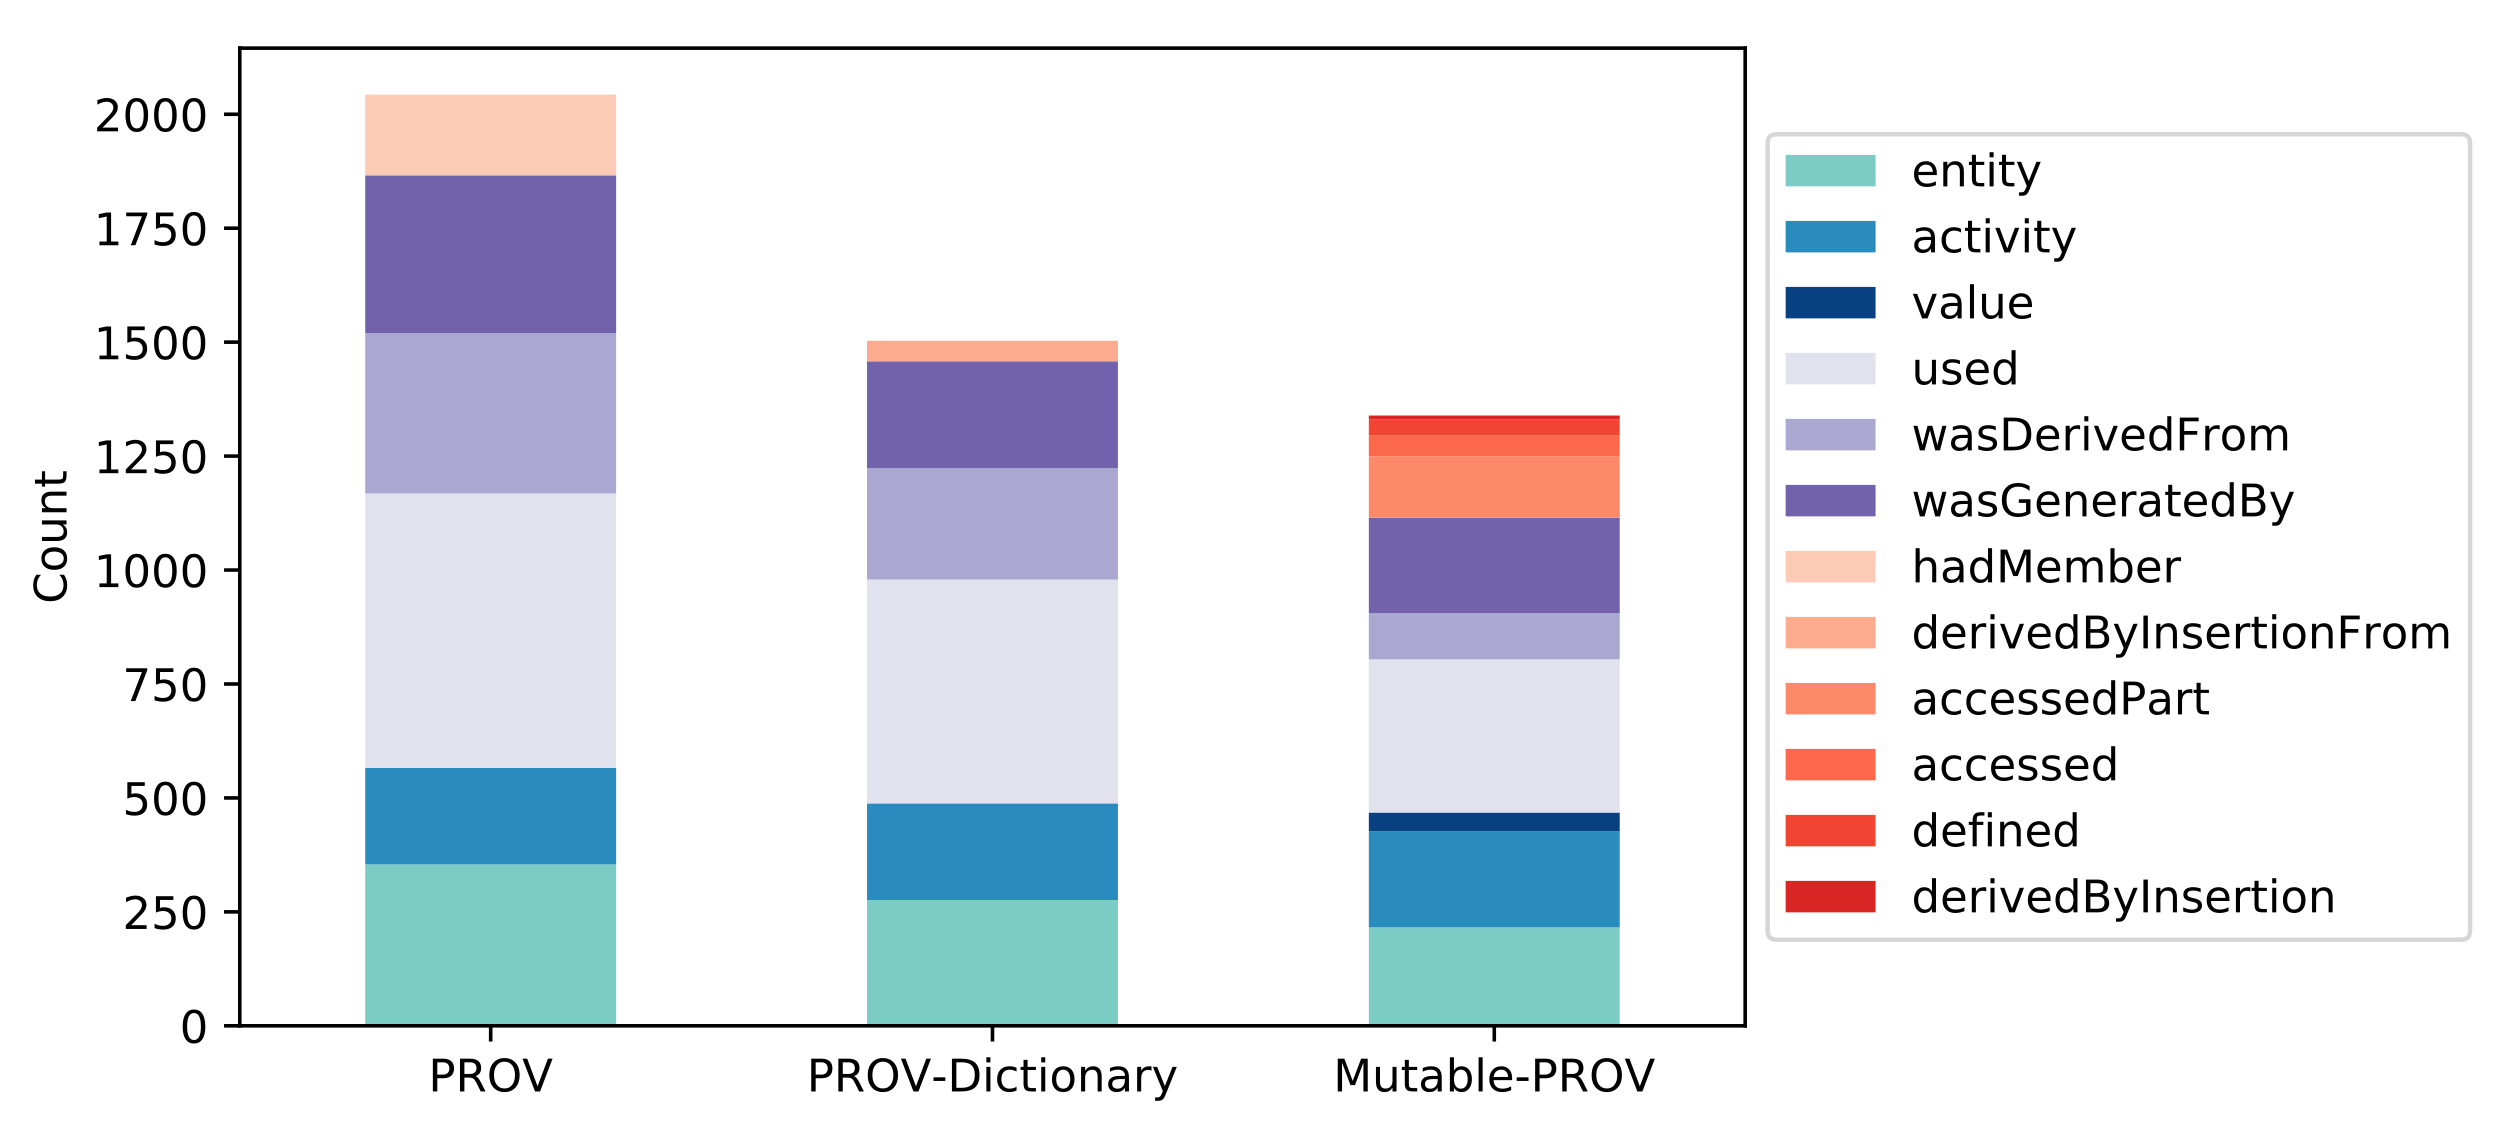 <?xml version="1.0" encoding="utf-8" standalone="no"?>
<!DOCTYPE svg PUBLIC "-//W3C//DTD SVG 1.1//EN"
  "http://www.w3.org/Graphics/SVG/1.1/DTD/svg11.dtd">
<!-- Created with matplotlib (http://matplotlib.org/) -->
<svg height="252pt" version="1.1" viewBox="0 0 556 252" width="556pt" xmlns="http://www.w3.org/2000/svg" xmlns:xlink="http://www.w3.org/1999/xlink">
 <defs>
  <style type="text/css">
*{stroke-linecap:butt;stroke-linejoin:round;}
  </style>
 </defs>
 <g id="figure_1">
  <g id="patch_1">
   <path d="M 0 252.018 
L 556.542 252.018 
L 556.542 0 
L 0 0 
z
" style="fill:#ffffff;"/>
  </g>
  <g id="axes_1">
   <g id="patch_2">
    <path d="M 53.328 228.14 
L 388.128 228.14 
L 388.128 10.7 
L 53.328 10.7 
z
" style="fill:#ffffff;"/>
   </g>
   <g id="patch_3">
    <path clip-path="url(#pa5018e671e)" d="M 81.228 228.14 
L 137.028 228.14 
L 137.028 192.257 
L 81.228 192.257 
z
" style="fill:#7accc4;"/>
   </g>
   <g id="patch_4">
    <path clip-path="url(#pa5018e671e)" d="M 192.828 228.14 
L 248.628 228.14 
L 248.628 200.164 
L 192.828 200.164 
z
" style="fill:#7accc4;"/>
   </g>
   <g id="patch_5">
    <path clip-path="url(#pa5018e671e)" d="M 304.428 228.14 
L 360.228 228.14 
L 360.228 206.245 
L 304.428 206.245 
z
" style="fill:#7accc4;"/>
   </g>
   <g id="patch_6">
    <path clip-path="url(#pa5018e671e)" d="M 81.228 192.257 
L 137.028 192.257 
L 137.028 170.768 
L 81.228 170.768 
z
" style="fill:#2a8bbe;"/>
   </g>
   <g id="patch_7">
    <path clip-path="url(#pa5018e671e)" d="M 192.828 200.164 
L 248.628 200.164 
L 248.628 178.675 
L 192.828 178.675 
z
" style="fill:#2a8bbe;"/>
   </g>
   <g id="patch_8">
    <path clip-path="url(#pa5018e671e)" d="M 304.428 206.245 
L 360.228 206.245 
L 360.228 184.858 
L 304.428 184.858 
z
" style="fill:#2a8bbe;"/>
   </g>
   <g id="patch_9">
    <path clip-path="url(#pa5018e671e)" d="M 81.228 228.14 
L 137.028 228.14 
L 137.028 228.14 
L 81.228 228.14 
z
" style="fill:#084081;"/>
   </g>
   <g id="patch_10">
    <path clip-path="url(#pa5018e671e)" d="M 192.828 228.14 
L 248.628 228.14 
L 248.628 228.14 
L 192.828 228.14 
z
" style="fill:#084081;"/>
   </g>
   <g id="patch_11">
    <path clip-path="url(#pa5018e671e)" d="M 304.428 184.858 
L 360.228 184.858 
L 360.228 180.702 
L 304.428 180.702 
z
" style="fill:#084081;"/>
   </g>
   <g id="patch_12">
    <path clip-path="url(#pa5018e671e)" d="M 81.228 170.768 
L 137.028 170.768 
L 137.028 109.747 
L 81.228 109.747 
z
" style="fill:#e2e2ef;"/>
   </g>
   <g id="patch_13">
    <path clip-path="url(#pa5018e671e)" d="M 192.828 178.675 
L 248.628 178.675 
L 248.628 128.905 
L 192.828 128.905 
z
" style="fill:#e2e2ef;"/>
   </g>
   <g id="patch_14">
    <path clip-path="url(#pa5018e671e)" d="M 304.428 180.702 
L 360.228 180.702 
L 360.228 146.644 
L 304.428 146.644 
z
" style="fill:#e2e2ef;"/>
   </g>
   <g id="patch_15">
    <path clip-path="url(#pa5018e671e)" d="M 81.228 109.747 
L 137.028 109.747 
L 137.028 74.067 
L 81.228 74.067 
z
" style="fill:#aaa8d0;"/>
   </g>
   <g id="patch_16">
    <path clip-path="url(#pa5018e671e)" d="M 192.828 128.905 
L 248.628 128.905 
L 248.628 104.172 
L 192.828 104.172 
z
" style="fill:#aaa8d0;"/>
   </g>
   <g id="patch_17">
    <path clip-path="url(#pa5018e671e)" d="M 304.428 146.644 
L 360.228 146.644 
L 360.228 136.406 
L 304.428 136.406 
z
" style="fill:#aaa8d0;"/>
   </g>
   <g id="patch_18">
    <path clip-path="url(#pa5018e671e)" d="M 81.228 74.067 
L 137.028 74.067 
L 137.028 38.996 
L 81.228 38.996 
z
" style="fill:#7262ac;"/>
   </g>
   <g id="patch_19">
    <path clip-path="url(#pa5018e671e)" d="M 192.828 104.172 
L 248.628 104.172 
L 248.628 80.352 
L 192.828 80.352 
z
" style="fill:#7262ac;"/>
   </g>
   <g id="patch_20">
    <path clip-path="url(#pa5018e671e)" d="M 304.428 136.406 
L 360.228 136.406 
L 360.228 115.12 
L 304.428 115.12 
z
" style="fill:#7262ac;"/>
   </g>
   <g id="patch_21">
    <path clip-path="url(#pa5018e671e)" d="M 81.228 38.996 
L 137.028 38.996 
L 137.028 21.054 
L 81.228 21.054 
z
" style="fill:#fdcab5;"/>
   </g>
   <g id="patch_22">
    <path clip-path="url(#pa5018e671e)" d="M 192.828 228.14 
L 248.628 228.14 
L 248.628 228.14 
L 192.828 228.14 
z
" style="fill:#fdcab5;"/>
   </g>
   <g id="patch_23">
    <path clip-path="url(#pa5018e671e)" d="M 304.428 228.14 
L 360.228 228.14 
L 360.228 228.14 
L 304.428 228.14 
z
" style="fill:#fdcab5;"/>
   </g>
   <g id="patch_24">
    <path clip-path="url(#pa5018e671e)" d="M 81.228 228.14 
L 137.028 228.14 
L 137.028 228.14 
L 81.228 228.14 
z
" style="fill:#fcab8f;"/>
   </g>
   <g id="patch_25">
    <path clip-path="url(#pa5018e671e)" d="M 192.828 80.352 
L 248.628 80.352 
L 248.628 75.791 
L 192.828 75.791 
z
" style="fill:#fcab8f;"/>
   </g>
   <g id="patch_26">
    <path clip-path="url(#pa5018e671e)" d="M 304.428 228.14 
L 360.228 228.14 
L 360.228 228.14 
L 304.428 228.14 
z
" style="fill:#fcab8f;"/>
   </g>
   <g id="patch_27">
    <path clip-path="url(#pa5018e671e)" d="M 81.228 228.14 
L 137.028 228.14 
L 137.028 228.14 
L 81.228 228.14 
z
" style="fill:#fc8a6a;"/>
   </g>
   <g id="patch_28">
    <path clip-path="url(#pa5018e671e)" d="M 192.828 228.14 
L 248.628 228.14 
L 248.628 228.14 
L 192.828 228.14 
z
" style="fill:#fc8a6a;"/>
   </g>
   <g id="patch_29">
    <path clip-path="url(#pa5018e671e)" d="M 304.428 115.12 
L 360.228 115.12 
L 360.228 101.537 
L 304.428 101.537 
z
" style="fill:#fc8a6a;"/>
   </g>
   <g id="patch_30">
    <path clip-path="url(#pa5018e671e)" d="M 81.228 228.14 
L 137.028 228.14 
L 137.028 228.14 
L 81.228 228.14 
z
" style="fill:#fb694a;"/>
   </g>
   <g id="patch_31">
    <path clip-path="url(#pa5018e671e)" d="M 192.828 228.14 
L 248.628 228.14 
L 248.628 228.14 
L 192.828 228.14 
z
" style="fill:#fb694a;"/>
   </g>
   <g id="patch_32">
    <path clip-path="url(#pa5018e671e)" d="M 304.428 101.537 
L 360.228 101.537 
L 360.228 96.773 
L 304.428 96.773 
z
" style="fill:#fb694a;"/>
   </g>
   <g id="patch_33">
    <path clip-path="url(#pa5018e671e)" d="M 81.228 228.14 
L 137.028 228.14 
L 137.028 228.14 
L 81.228 228.14 
z
" style="fill:#f14432;"/>
   </g>
   <g id="patch_34">
    <path clip-path="url(#pa5018e671e)" d="M 192.828 228.14 
L 248.628 228.14 
L 248.628 228.14 
L 192.828 228.14 
z
" style="fill:#f14432;"/>
   </g>
   <g id="patch_35">
    <path clip-path="url(#pa5018e671e)" d="M 304.428 96.773 
L 360.228 96.773 
L 360.228 93.225 
L 304.428 93.225 
z
" style="fill:#f14432;"/>
   </g>
   <g id="patch_36">
    <path clip-path="url(#pa5018e671e)" d="M 81.228 228.14 
L 137.028 228.14 
L 137.028 228.14 
L 81.228 228.14 
z
" style="fill:#d92523;"/>
   </g>
   <g id="patch_37">
    <path clip-path="url(#pa5018e671e)" d="M 192.828 228.14 
L 248.628 228.14 
L 248.628 228.14 
L 192.828 228.14 
z
" style="fill:#d92523;"/>
   </g>
   <g id="patch_38">
    <path clip-path="url(#pa5018e671e)" d="M 304.428 93.225 
L 360.228 93.225 
L 360.228 92.414 
L 304.428 92.414 
z
" style="fill:#d92523;"/>
   </g>
   <g id="matplotlib.axis_1">
    <g id="xtick_1">
     <g id="line2d_1">
      <defs>
       <path d="M 0 0 
L 0 3.5 
" id="m8478f35ab3" style="stroke:#000000;stroke-width:0.8;"/>
      </defs>
      <g>
       <use style="stroke:#000000;stroke-width:0.8;" x="109.128" xlink:href="#m8478f35ab3" y="228.14"/>
      </g>
     </g>
     <g id="text_1">
      <!-- PROV -->
      <defs>
       <path d="M 19.672 64.797 
L 19.672 37.406 
L 32.078 37.406 
Q 38.969 37.406 42.719 40.969 
Q 46.484 44.531 46.484 51.125 
Q 46.484 57.672 42.719 61.234 
Q 38.969 64.797 32.078 64.797 
z
M 9.812 72.906 
L 32.078 72.906 
Q 44.344 72.906 50.609 67.359 
Q 56.891 61.812 56.891 51.125 
Q 56.891 40.328 50.609 34.812 
Q 44.344 29.297 32.078 29.297 
L 19.672 29.297 
L 19.672 0 
L 9.812 0 
z
" id="DejaVuSans-50"/>
       <path d="M 44.391 34.188 
Q 47.562 33.109 50.562 29.594 
Q 53.562 26.078 56.594 19.922 
L 66.609 0 
L 56 0 
L 46.688 18.703 
Q 43.062 26.031 39.672 28.422 
Q 36.281 30.812 30.422 30.812 
L 19.672 30.812 
L 19.672 0 
L 9.812 0 
L 9.812 72.906 
L 32.078 72.906 
Q 44.578 72.906 50.734 67.672 
Q 56.891 62.453 56.891 51.906 
Q 56.891 45.016 53.688 40.469 
Q 50.484 35.938 44.391 34.188 
M 19.672 64.797 
L 19.672 38.922 
L 32.078 38.922 
Q 39.203 38.922 42.844 42.219 
Q 46.484 45.516 46.484 51.906 
Q 46.484 58.297 42.844 61.547 
Q 39.203 64.797 32.078 64.797 
z
" id="DejaVuSans-52"/>
       <path d="M 39.406 66.219 
Q 28.656 66.219 22.328 58.203 
Q 16.016 50.203 16.016 36.375 
Q 16.016 22.609 22.328 14.594 
Q 28.656 6.594 39.406 6.594 
Q 50.141 6.594 56.422 14.594 
Q 62.703 22.609 62.703 36.375 
Q 62.703 50.203 56.422 58.203 
Q 50.141 66.219 39.406 66.219 
M 39.406 74.219 
Q 54.734 74.219 63.906 63.938 
Q 73.094 53.656 73.094 36.375 
Q 73.094 19.141 63.906 8.859 
Q 54.734 -1.422 39.406 -1.422 
Q 24.031 -1.422 14.812 8.828 
Q 5.609 19.094 5.609 36.375 
Q 5.609 53.656 14.812 63.938 
Q 24.031 74.219 39.406 74.219 
" id="DejaVuSans-4f"/>
       <path d="M 28.609 0 
L 0.781 72.906 
L 11.078 72.906 
L 34.188 11.531 
L 57.328 72.906 
L 67.578 72.906 
L 39.797 0 
z
" id="DejaVuSans-56"/>
      </defs>
      <g transform="translate(95.284 242.738)scale(0.1 -0.1)">
       <use xlink:href="#DejaVuSans-50"/>
       <use x="60.303" xlink:href="#DejaVuSans-52"/>
       <use x="129.785" xlink:href="#DejaVuSans-4f"/>
       <use x="208.48" xlink:href="#DejaVuSans-56"/>
      </g>
     </g>
    </g>
    <g id="xtick_2">
     <g id="line2d_2">
      <g>
       <use style="stroke:#000000;stroke-width:0.8;" x="220.728" xlink:href="#m8478f35ab3" y="228.14"/>
      </g>
     </g>
     <g id="text_2">
      <!-- PROV-Dictionary -->
      <defs>
       <path d="M 4.891 31.391 
L 31.203 31.391 
L 31.203 23.391 
L 4.891 23.391 
z
" id="DejaVuSans-2d"/>
       <path d="M 19.672 64.797 
L 19.672 8.109 
L 31.594 8.109 
Q 46.688 8.109 53.688 14.938 
Q 60.688 21.781 60.688 36.531 
Q 60.688 51.172 53.688 57.984 
Q 46.688 64.797 31.594 64.797 
z
M 9.812 72.906 
L 30.078 72.906 
Q 51.266 72.906 61.172 64.094 
Q 71.094 55.281 71.094 36.531 
Q 71.094 17.672 61.125 8.828 
Q 51.172 0 30.078 0 
L 9.812 0 
z
" id="DejaVuSans-44"/>
       <path d="M 9.422 54.688 
L 18.406 54.688 
L 18.406 0 
L 9.422 0 
z
M 9.422 75.984 
L 18.406 75.984 
L 18.406 64.594 
L 9.422 64.594 
z
" id="DejaVuSans-69"/>
       <path d="M 48.781 52.594 
L 48.781 44.188 
Q 44.969 46.297 41.141 47.344 
Q 37.312 48.391 33.406 48.391 
Q 24.656 48.391 19.812 42.844 
Q 14.984 37.312 14.984 27.297 
Q 14.984 17.281 19.812 11.734 
Q 24.656 6.203 33.406 6.203 
Q 37.312 6.203 41.141 7.25 
Q 44.969 8.297 48.781 10.406 
L 48.781 2.094 
Q 45.016 0.344 40.984 -0.531 
Q 36.969 -1.422 32.422 -1.422 
Q 20.062 -1.422 12.781 6.344 
Q 5.516 14.109 5.516 27.297 
Q 5.516 40.672 12.859 48.328 
Q 20.219 56 33.016 56 
Q 37.156 56 41.109 55.141 
Q 45.062 54.297 48.781 52.594 
" id="DejaVuSans-63"/>
       <path d="M 18.312 70.219 
L 18.312 54.688 
L 36.812 54.688 
L 36.812 47.703 
L 18.312 47.703 
L 18.312 18.016 
Q 18.312 11.328 20.141 9.422 
Q 21.969 7.516 27.594 7.516 
L 36.812 7.516 
L 36.812 0 
L 27.594 0 
Q 17.188 0 13.234 3.875 
Q 9.281 7.766 9.281 18.016 
L 9.281 47.703 
L 2.688 47.703 
L 2.688 54.688 
L 9.281 54.688 
L 9.281 70.219 
z
" id="DejaVuSans-74"/>
       <path d="M 30.609 48.391 
Q 23.391 48.391 19.188 42.75 
Q 14.984 37.109 14.984 27.297 
Q 14.984 17.484 19.156 11.844 
Q 23.344 6.203 30.609 6.203 
Q 37.797 6.203 41.984 11.859 
Q 46.188 17.531 46.188 27.297 
Q 46.188 37.016 41.984 42.703 
Q 37.797 48.391 30.609 48.391 
M 30.609 56 
Q 42.328 56 49.016 48.375 
Q 55.719 40.766 55.719 27.297 
Q 55.719 13.875 49.016 6.219 
Q 42.328 -1.422 30.609 -1.422 
Q 18.844 -1.422 12.172 6.219 
Q 5.516 13.875 5.516 27.297 
Q 5.516 40.766 12.172 48.375 
Q 18.844 56 30.609 56 
" id="DejaVuSans-6f"/>
       <path d="M 54.891 33.016 
L 54.891 0 
L 45.906 0 
L 45.906 32.719 
Q 45.906 40.484 42.875 44.328 
Q 39.844 48.188 33.797 48.188 
Q 26.516 48.188 22.312 43.547 
Q 18.109 38.922 18.109 30.906 
L 18.109 0 
L 9.078 0 
L 9.078 54.688 
L 18.109 54.688 
L 18.109 46.188 
Q 21.344 51.125 25.703 53.562 
Q 30.078 56 35.797 56 
Q 45.219 56 50.047 50.172 
Q 54.891 44.344 54.891 33.016 
" id="DejaVuSans-6e"/>
       <path d="M 34.281 27.484 
Q 23.391 27.484 19.188 25 
Q 14.984 22.516 14.984 16.5 
Q 14.984 11.719 18.141 8.906 
Q 21.297 6.109 26.703 6.109 
Q 34.188 6.109 38.703 11.406 
Q 43.219 16.703 43.219 25.484 
L 43.219 27.484 
z
M 52.203 31.203 
L 52.203 0 
L 43.219 0 
L 43.219 8.297 
Q 40.141 3.328 35.547 0.953 
Q 30.953 -1.422 24.312 -1.422 
Q 15.922 -1.422 10.953 3.297 
Q 6 8.016 6 15.922 
Q 6 25.141 12.172 29.828 
Q 18.359 34.516 30.609 34.516 
L 43.219 34.516 
L 43.219 35.406 
Q 43.219 41.609 39.141 45 
Q 35.062 48.391 27.688 48.391 
Q 23 48.391 18.547 47.266 
Q 14.109 46.141 10.016 43.891 
L 10.016 52.203 
Q 14.938 54.109 19.578 55.047 
Q 24.219 56 28.609 56 
Q 40.484 56 46.344 49.844 
Q 52.203 43.703 52.203 31.203 
" id="DejaVuSans-61"/>
       <path d="M 41.109 46.297 
Q 39.594 47.172 37.812 47.578 
Q 36.031 48 33.891 48 
Q 26.266 48 22.188 43.047 
Q 18.109 38.094 18.109 28.812 
L 18.109 0 
L 9.078 0 
L 9.078 54.688 
L 18.109 54.688 
L 18.109 46.188 
Q 20.953 51.172 25.484 53.578 
Q 30.031 56 36.531 56 
Q 37.453 56 38.578 55.875 
Q 39.703 55.766 41.062 55.516 
z
" id="DejaVuSans-72"/>
       <path d="M 32.172 -5.078 
Q 28.375 -14.844 24.75 -17.812 
Q 21.141 -20.797 15.094 -20.797 
L 7.906 -20.797 
L 7.906 -13.281 
L 13.188 -13.281 
Q 16.891 -13.281 18.938 -11.516 
Q 21 -9.766 23.484 -3.219 
L 25.094 0.875 
L 2.984 54.688 
L 12.5 54.688 
L 29.594 11.922 
L 46.688 54.688 
L 56.203 54.688 
z
" id="DejaVuSans-79"/>
      </defs>
      <g transform="translate(179.439 242.738)scale(0.1 -0.1)">
       <use xlink:href="#DejaVuSans-50"/>
       <use x="60.303" xlink:href="#DejaVuSans-52"/>
       <use x="129.785" xlink:href="#DejaVuSans-4f"/>
       <use x="208.48" xlink:href="#DejaVuSans-56"/>
       <use x="276.811" xlink:href="#DejaVuSans-2d"/>
       <use x="312.895" xlink:href="#DejaVuSans-44"/>
       <use x="389.896" xlink:href="#DejaVuSans-69"/>
       <use x="417.68" xlink:href="#DejaVuSans-63"/>
       <use x="472.66" xlink:href="#DejaVuSans-74"/>
       <use x="511.869" xlink:href="#DejaVuSans-69"/>
       <use x="539.652" xlink:href="#DejaVuSans-6f"/>
       <use x="600.834" xlink:href="#DejaVuSans-6e"/>
       <use x="664.213" xlink:href="#DejaVuSans-61"/>
       <use x="725.492" xlink:href="#DejaVuSans-72"/>
       <use x="766.605" xlink:href="#DejaVuSans-79"/>
      </g>
     </g>
    </g>
    <g id="xtick_3">
     <g id="line2d_3">
      <g>
       <use style="stroke:#000000;stroke-width:0.8;" x="332.328" xlink:href="#m8478f35ab3" y="228.14"/>
      </g>
     </g>
     <g id="text_3">
      <!-- Mutable-PROV -->
      <defs>
       <path d="M 9.812 72.906 
L 24.516 72.906 
L 43.109 23.297 
L 61.812 72.906 
L 76.516 72.906 
L 76.516 0 
L 66.891 0 
L 66.891 64.016 
L 48.094 14.016 
L 38.188 14.016 
L 19.391 64.016 
L 19.391 0 
L 9.812 0 
z
" id="DejaVuSans-4d"/>
       <path d="M 8.5 21.578 
L 8.5 54.688 
L 17.484 54.688 
L 17.484 21.922 
Q 17.484 14.156 20.5 10.266 
Q 23.531 6.391 29.594 6.391 
Q 36.859 6.391 41.078 11.031 
Q 45.312 15.672 45.312 23.688 
L 45.312 54.688 
L 54.297 54.688 
L 54.297 0 
L 45.312 0 
L 45.312 8.406 
Q 42.047 3.422 37.719 1 
Q 33.406 -1.422 27.688 -1.422 
Q 18.266 -1.422 13.375 4.438 
Q 8.5 10.297 8.5 21.578 
M 31.109 56 
z
" id="DejaVuSans-75"/>
       <path d="M 48.688 27.297 
Q 48.688 37.203 44.609 42.844 
Q 40.531 48.484 33.406 48.484 
Q 26.266 48.484 22.188 42.844 
Q 18.109 37.203 18.109 27.297 
Q 18.109 17.391 22.188 11.75 
Q 26.266 6.109 33.406 6.109 
Q 40.531 6.109 44.609 11.75 
Q 48.688 17.391 48.688 27.297 
M 18.109 46.391 
Q 20.953 51.266 25.266 53.625 
Q 29.594 56 35.594 56 
Q 45.562 56 51.781 48.094 
Q 58.016 40.188 58.016 27.297 
Q 58.016 14.406 51.781 6.484 
Q 45.562 -1.422 35.594 -1.422 
Q 29.594 -1.422 25.266 0.953 
Q 20.953 3.328 18.109 8.203 
L 18.109 0 
L 9.078 0 
L 9.078 75.984 
L 18.109 75.984 
z
" id="DejaVuSans-62"/>
       <path d="M 9.422 75.984 
L 18.406 75.984 
L 18.406 0 
L 9.422 0 
z
" id="DejaVuSans-6c"/>
       <path d="M 56.203 29.594 
L 56.203 25.203 
L 14.891 25.203 
Q 15.484 15.922 20.484 11.062 
Q 25.484 6.203 34.422 6.203 
Q 39.594 6.203 44.453 7.469 
Q 49.312 8.734 54.109 11.281 
L 54.109 2.781 
Q 49.266 0.734 44.188 -0.344 
Q 39.109 -1.422 33.891 -1.422 
Q 20.797 -1.422 13.156 6.188 
Q 5.516 13.812 5.516 26.812 
Q 5.516 40.234 12.766 48.109 
Q 20.016 56 32.328 56 
Q 43.359 56 49.781 48.891 
Q 56.203 41.797 56.203 29.594 
M 47.219 32.234 
Q 47.125 39.594 43.094 43.984 
Q 39.062 48.391 32.422 48.391 
Q 24.906 48.391 20.391 44.141 
Q 15.875 39.891 15.188 32.172 
z
" id="DejaVuSans-65"/>
      </defs>
      <g transform="translate(296.533 242.738)scale(0.1 -0.1)">
       <use xlink:href="#DejaVuSans-4d"/>
       <use x="86.279" xlink:href="#DejaVuSans-75"/>
       <use x="149.658" xlink:href="#DejaVuSans-74"/>
       <use x="188.867" xlink:href="#DejaVuSans-61"/>
       <use x="250.146" xlink:href="#DejaVuSans-62"/>
       <use x="313.623" xlink:href="#DejaVuSans-6c"/>
       <use x="341.406" xlink:href="#DejaVuSans-65"/>
       <use x="402.93" xlink:href="#DejaVuSans-2d"/>
       <use x="439.014" xlink:href="#DejaVuSans-50"/>
       <use x="499.316" xlink:href="#DejaVuSans-52"/>
       <use x="568.799" xlink:href="#DejaVuSans-4f"/>
       <use x="647.494" xlink:href="#DejaVuSans-56"/>
      </g>
     </g>
    </g>
   </g>
   <g id="matplotlib.axis_2">
    <g id="ytick_1">
     <g id="line2d_4">
      <defs>
       <path d="M 0 0 
L -3.5 0 
" id="meb551a7f47" style="stroke:#000000;stroke-width:0.8;"/>
      </defs>
      <g>
       <use style="stroke:#000000;stroke-width:0.8;" x="53.328" xlink:href="#meb551a7f47" y="228.14"/>
      </g>
     </g>
     <g id="text_4">
      <!-- 0 -->
      <defs>
       <path d="M 31.781 66.406 
Q 24.172 66.406 20.328 58.906 
Q 16.5 51.422 16.5 36.375 
Q 16.5 21.391 20.328 13.891 
Q 24.172 6.391 31.781 6.391 
Q 39.453 6.391 43.281 13.891 
Q 47.125 21.391 47.125 36.375 
Q 47.125 51.422 43.281 58.906 
Q 39.453 66.406 31.781 66.406 
M 31.781 74.219 
Q 44.047 74.219 50.516 64.516 
Q 56.984 54.828 56.984 36.375 
Q 56.984 17.969 50.516 8.266 
Q 44.047 -1.422 31.781 -1.422 
Q 19.531 -1.422 13.062 8.266 
Q 6.594 17.969 6.594 36.375 
Q 6.594 54.828 13.062 64.516 
Q 19.531 74.219 31.781 74.219 
" id="DejaVuSans-30"/>
      </defs>
      <g transform="translate(39.966 231.939)scale(0.1 -0.1)">
       <use xlink:href="#DejaVuSans-30"/>
      </g>
     </g>
    </g>
    <g id="ytick_2">
     <g id="line2d_5">
      <g>
       <use style="stroke:#000000;stroke-width:0.8;" x="53.328" xlink:href="#meb551a7f47" y="202.799"/>
      </g>
     </g>
     <g id="text_5">
      <!-- 250 -->
      <defs>
       <path d="M 19.188 8.297 
L 53.609 8.297 
L 53.609 0 
L 7.328 0 
L 7.328 8.297 
Q 12.938 14.109 22.625 23.891 
Q 32.328 33.688 34.812 36.531 
Q 39.547 41.844 41.422 45.531 
Q 43.312 49.219 43.312 52.781 
Q 43.312 58.594 39.234 62.25 
Q 35.156 65.922 28.609 65.922 
Q 23.969 65.922 18.812 64.312 
Q 13.672 62.703 7.812 59.422 
L 7.812 69.391 
Q 13.766 71.781 18.938 73 
Q 24.125 74.219 28.422 74.219 
Q 39.75 74.219 46.484 68.547 
Q 53.219 62.891 53.219 53.422 
Q 53.219 48.922 51.531 44.891 
Q 49.859 40.875 45.406 35.406 
Q 44.188 33.984 37.641 27.219 
Q 31.109 20.453 19.188 8.297 
" id="DejaVuSans-32"/>
       <path d="M 10.797 72.906 
L 49.516 72.906 
L 49.516 64.594 
L 19.828 64.594 
L 19.828 46.734 
Q 21.969 47.469 24.109 47.828 
Q 26.266 48.188 28.422 48.188 
Q 40.625 48.188 47.75 41.5 
Q 54.891 34.812 54.891 23.391 
Q 54.891 11.625 47.562 5.094 
Q 40.234 -1.422 26.906 -1.422 
Q 22.312 -1.422 17.547 -0.641 
Q 12.797 0.141 7.719 1.703 
L 7.719 11.625 
Q 12.109 9.234 16.797 8.062 
Q 21.484 6.891 26.703 6.891 
Q 35.156 6.891 40.078 11.328 
Q 45.016 15.766 45.016 23.391 
Q 45.016 31 40.078 35.438 
Q 35.156 39.891 26.703 39.891 
Q 22.75 39.891 18.812 39.016 
Q 14.891 38.141 10.797 36.281 
z
" id="DejaVuSans-35"/>
      </defs>
      <g transform="translate(27.241 206.598)scale(0.1 -0.1)">
       <use xlink:href="#DejaVuSans-32"/>
       <use x="63.623" xlink:href="#DejaVuSans-35"/>
       <use x="127.246" xlink:href="#DejaVuSans-30"/>
      </g>
     </g>
    </g>
    <g id="ytick_3">
     <g id="line2d_6">
      <g>
       <use style="stroke:#000000;stroke-width:0.8;" x="53.328" xlink:href="#meb551a7f47" y="177.458"/>
      </g>
     </g>
     <g id="text_6">
      <!-- 500 -->
      <g transform="translate(27.241 181.257)scale(0.1 -0.1)">
       <use xlink:href="#DejaVuSans-35"/>
       <use x="63.623" xlink:href="#DejaVuSans-30"/>
       <use x="127.246" xlink:href="#DejaVuSans-30"/>
      </g>
     </g>
    </g>
    <g id="ytick_4">
     <g id="line2d_7">
      <g>
       <use style="stroke:#000000;stroke-width:0.8;" x="53.328" xlink:href="#meb551a7f47" y="152.117"/>
      </g>
     </g>
     <g id="text_7">
      <!-- 750 -->
      <defs>
       <path d="M 8.203 72.906 
L 55.078 72.906 
L 55.078 68.703 
L 28.609 0 
L 18.312 0 
L 43.219 64.594 
L 8.203 64.594 
z
" id="DejaVuSans-37"/>
      </defs>
      <g transform="translate(27.241 155.917)scale(0.1 -0.1)">
       <use xlink:href="#DejaVuSans-37"/>
       <use x="63.623" xlink:href="#DejaVuSans-35"/>
       <use x="127.246" xlink:href="#DejaVuSans-30"/>
      </g>
     </g>
    </g>
    <g id="ytick_5">
     <g id="line2d_8">
      <g>
       <use style="stroke:#000000;stroke-width:0.8;" x="53.328" xlink:href="#meb551a7f47" y="126.776"/>
      </g>
     </g>
     <g id="text_8">
      <!-- 1000 -->
      <defs>
       <path d="M 12.406 8.297 
L 28.516 8.297 
L 28.516 63.922 
L 10.984 60.406 
L 10.984 69.391 
L 28.422 72.906 
L 38.281 72.906 
L 38.281 8.297 
L 54.391 8.297 
L 54.391 0 
L 12.406 0 
z
" id="DejaVuSans-31"/>
      </defs>
      <g transform="translate(20.878 130.576)scale(0.1 -0.1)">
       <use xlink:href="#DejaVuSans-31"/>
       <use x="63.623" xlink:href="#DejaVuSans-30"/>
       <use x="127.246" xlink:href="#DejaVuSans-30"/>
       <use x="190.869" xlink:href="#DejaVuSans-30"/>
      </g>
     </g>
    </g>
    <g id="ytick_6">
     <g id="line2d_9">
      <g>
       <use style="stroke:#000000;stroke-width:0.8;" x="53.328" xlink:href="#meb551a7f47" y="101.436"/>
      </g>
     </g>
     <g id="text_9">
      <!-- 1250 -->
      <g transform="translate(20.878 105.235)scale(0.1 -0.1)">
       <use xlink:href="#DejaVuSans-31"/>
       <use x="63.623" xlink:href="#DejaVuSans-32"/>
       <use x="127.246" xlink:href="#DejaVuSans-35"/>
       <use x="190.869" xlink:href="#DejaVuSans-30"/>
      </g>
     </g>
    </g>
    <g id="ytick_7">
     <g id="line2d_10">
      <g>
       <use style="stroke:#000000;stroke-width:0.8;" x="53.328" xlink:href="#meb551a7f47" y="76.095"/>
      </g>
     </g>
     <g id="text_10">
      <!-- 1500 -->
      <g transform="translate(20.878 79.894)scale(0.1 -0.1)">
       <use xlink:href="#DejaVuSans-31"/>
       <use x="63.623" xlink:href="#DejaVuSans-35"/>
       <use x="127.246" xlink:href="#DejaVuSans-30"/>
       <use x="190.869" xlink:href="#DejaVuSans-30"/>
      </g>
     </g>
    </g>
    <g id="ytick_8">
     <g id="line2d_11">
      <g>
       <use style="stroke:#000000;stroke-width:0.8;" x="53.328" xlink:href="#meb551a7f47" y="50.754"/>
      </g>
     </g>
     <g id="text_11">
      <!-- 1750 -->
      <g transform="translate(20.878 54.553)scale(0.1 -0.1)">
       <use xlink:href="#DejaVuSans-31"/>
       <use x="63.623" xlink:href="#DejaVuSans-37"/>
       <use x="127.246" xlink:href="#DejaVuSans-35"/>
       <use x="190.869" xlink:href="#DejaVuSans-30"/>
      </g>
     </g>
    </g>
    <g id="ytick_9">
     <g id="line2d_12">
      <g>
       <use style="stroke:#000000;stroke-width:0.8;" x="53.328" xlink:href="#meb551a7f47" y="25.413"/>
      </g>
     </g>
     <g id="text_12">
      <!-- 2000 -->
      <g transform="translate(20.878 29.212)scale(0.1 -0.1)">
       <use xlink:href="#DejaVuSans-32"/>
       <use x="63.623" xlink:href="#DejaVuSans-30"/>
       <use x="127.246" xlink:href="#DejaVuSans-30"/>
       <use x="190.869" xlink:href="#DejaVuSans-30"/>
      </g>
     </g>
    </g>
    <g id="text_13">
     <!-- Count -->
     <defs>
      <path d="M 64.406 67.281 
L 64.406 56.891 
Q 59.422 61.531 53.781 63.812 
Q 48.141 66.109 41.797 66.109 
Q 29.297 66.109 22.656 58.469 
Q 16.016 50.828 16.016 36.375 
Q 16.016 21.969 22.656 14.328 
Q 29.297 6.688 41.797 6.688 
Q 48.141 6.688 53.781 8.984 
Q 59.422 11.281 64.406 15.922 
L 64.406 5.609 
Q 59.234 2.094 53.438 0.328 
Q 47.656 -1.422 41.219 -1.422 
Q 24.656 -1.422 15.125 8.703 
Q 5.609 18.844 5.609 36.375 
Q 5.609 53.953 15.125 64.078 
Q 24.656 74.219 41.219 74.219 
Q 47.75 74.219 53.531 72.484 
Q 59.328 70.75 64.406 67.281 
" id="DejaVuSans-43"/>
     </defs>
     <g transform="translate(14.798 134.268)rotate(-90)scale(0.1 -0.1)">
      <use xlink:href="#DejaVuSans-43"/>
      <use x="69.824" xlink:href="#DejaVuSans-6f"/>
      <use x="131.006" xlink:href="#DejaVuSans-75"/>
      <use x="194.385" xlink:href="#DejaVuSans-6e"/>
      <use x="257.764" xlink:href="#DejaVuSans-74"/>
     </g>
    </g>
   </g>
   <g id="patch_39">
    <path d="M 53.328 228.14 
L 53.328 10.7 
" style="fill:none;stroke:#000000;stroke-linecap:square;stroke-linejoin:miter;stroke-width:0.8;"/>
   </g>
   <g id="patch_40">
    <path d="M 388.128 228.14 
L 388.128 10.7 
" style="fill:none;stroke:#000000;stroke-linecap:square;stroke-linejoin:miter;stroke-width:0.8;"/>
   </g>
   <g id="patch_41">
    <path d="M 53.328 228.14 
L 388.128 228.14 
" style="fill:none;stroke:#000000;stroke-linecap:square;stroke-linejoin:miter;stroke-width:0.8;"/>
   </g>
   <g id="patch_42">
    <path d="M 53.328 10.7 
L 388.128 10.7 
" style="fill:none;stroke:#000000;stroke-linecap:square;stroke-linejoin:miter;stroke-width:0.8;"/>
   </g>
   <g id="legend_1">
    <g id="patch_43">
     <path d="M 395.128 208.989 
L 547.342 208.989 
Q 549.342 208.989 549.342 206.989 
L 549.342 31.851 
Q 549.342 29.851 547.342 29.851 
L 395.128 29.851 
Q 393.128 29.851 393.128 31.851 
L 393.128 206.989 
Q 393.128 208.989 395.128 208.989 
z
" style="fill:#ffffff;opacity:0.8;stroke:#cccccc;stroke-linejoin:miter;"/>
    </g>
    <g id="patch_44">
     <path d="M 397.128 41.45 
L 417.128 41.45 
L 417.128 34.45 
L 397.128 34.45 
z
" style="fill:#7accc4;"/>
    </g>
    <g id="text_14">
     <!-- entity -->
     <g transform="translate(425.128 41.45)scale(0.1 -0.1)">
      <use xlink:href="#DejaVuSans-65"/>
      <use x="61.523" xlink:href="#DejaVuSans-6e"/>
      <use x="124.902" xlink:href="#DejaVuSans-74"/>
      <use x="164.111" xlink:href="#DejaVuSans-69"/>
      <use x="191.895" xlink:href="#DejaVuSans-74"/>
      <use x="231.104" xlink:href="#DejaVuSans-79"/>
     </g>
    </g>
    <g id="patch_45">
     <path d="M 397.128 56.128 
L 417.128 56.128 
L 417.128 49.128 
L 397.128 49.128 
z
" style="fill:#2a8bbe;"/>
    </g>
    <g id="text_15">
     <!-- activity -->
     <defs>
      <path d="M 2.984 54.688 
L 12.5 54.688 
L 29.594 8.797 
L 46.688 54.688 
L 56.203 54.688 
L 35.688 0 
L 23.484 0 
z
" id="DejaVuSans-76"/>
     </defs>
     <g transform="translate(425.128 56.128)scale(0.1 -0.1)">
      <use xlink:href="#DejaVuSans-61"/>
      <use x="61.279" xlink:href="#DejaVuSans-63"/>
      <use x="116.26" xlink:href="#DejaVuSans-74"/>
      <use x="155.469" xlink:href="#DejaVuSans-69"/>
      <use x="183.252" xlink:href="#DejaVuSans-76"/>
      <use x="242.432" xlink:href="#DejaVuSans-69"/>
      <use x="270.215" xlink:href="#DejaVuSans-74"/>
      <use x="309.424" xlink:href="#DejaVuSans-79"/>
     </g>
    </g>
    <g id="patch_46">
     <path d="M 397.128 70.806 
L 417.128 70.806 
L 417.128 63.806 
L 397.128 63.806 
z
" style="fill:#084081;"/>
    </g>
    <g id="text_16">
     <!-- value -->
     <g transform="translate(425.128 70.806)scale(0.1 -0.1)">
      <use xlink:href="#DejaVuSans-76"/>
      <use x="59.18" xlink:href="#DejaVuSans-61"/>
      <use x="120.459" xlink:href="#DejaVuSans-6c"/>
      <use x="148.242" xlink:href="#DejaVuSans-75"/>
      <use x="211.621" xlink:href="#DejaVuSans-65"/>
     </g>
    </g>
    <g id="patch_47">
     <path d="M 397.128 85.484 
L 417.128 85.484 
L 417.128 78.484 
L 397.128 78.484 
z
" style="fill:#e2e2ef;"/>
    </g>
    <g id="text_17">
     <!-- used -->
     <defs>
      <path d="M 44.281 53.078 
L 44.281 44.578 
Q 40.484 46.531 36.375 47.5 
Q 32.281 48.484 27.875 48.484 
Q 21.188 48.484 17.844 46.438 
Q 14.5 44.391 14.5 40.281 
Q 14.5 37.156 16.891 35.375 
Q 19.281 33.594 26.516 31.984 
L 29.594 31.297 
Q 39.156 29.25 43.188 25.516 
Q 47.219 21.781 47.219 15.094 
Q 47.219 7.469 41.188 3.016 
Q 35.156 -1.422 24.609 -1.422 
Q 20.219 -1.422 15.453 -0.562 
Q 10.688 0.297 5.422 2 
L 5.422 11.281 
Q 10.406 8.688 15.234 7.391 
Q 20.062 6.109 24.812 6.109 
Q 31.156 6.109 34.562 8.281 
Q 37.984 10.453 37.984 14.406 
Q 37.984 18.062 35.516 20.016 
Q 33.062 21.969 24.703 23.781 
L 21.578 24.516 
Q 13.234 26.266 9.516 29.906 
Q 5.812 33.547 5.812 39.891 
Q 5.812 47.609 11.281 51.797 
Q 16.75 56 26.812 56 
Q 31.781 56 36.172 55.266 
Q 40.578 54.547 44.281 53.078 
" id="DejaVuSans-73"/>
      <path d="M 45.406 46.391 
L 45.406 75.984 
L 54.391 75.984 
L 54.391 0 
L 45.406 0 
L 45.406 8.203 
Q 42.578 3.328 38.25 0.953 
Q 33.938 -1.422 27.875 -1.422 
Q 17.969 -1.422 11.734 6.484 
Q 5.516 14.406 5.516 27.297 
Q 5.516 40.188 11.734 48.094 
Q 17.969 56 27.875 56 
Q 33.938 56 38.25 53.625 
Q 42.578 51.266 45.406 46.391 
M 14.797 27.297 
Q 14.797 17.391 18.875 11.75 
Q 22.953 6.109 30.078 6.109 
Q 37.203 6.109 41.297 11.75 
Q 45.406 17.391 45.406 27.297 
Q 45.406 37.203 41.297 42.844 
Q 37.203 48.484 30.078 48.484 
Q 22.953 48.484 18.875 42.844 
Q 14.797 37.203 14.797 27.297 
" id="DejaVuSans-64"/>
     </defs>
     <g transform="translate(425.128 85.484)scale(0.1 -0.1)">
      <use xlink:href="#DejaVuSans-75"/>
      <use x="63.379" xlink:href="#DejaVuSans-73"/>
      <use x="115.479" xlink:href="#DejaVuSans-65"/>
      <use x="177.002" xlink:href="#DejaVuSans-64"/>
     </g>
    </g>
    <g id="patch_48">
     <path d="M 397.128 100.162 
L 417.128 100.162 
L 417.128 93.162 
L 397.128 93.162 
z
" style="fill:#aaa8d0;"/>
    </g>
    <g id="text_18">
     <!-- wasDerivedFrom -->
     <defs>
      <path d="M 4.203 54.688 
L 13.188 54.688 
L 24.422 12.016 
L 35.594 54.688 
L 46.188 54.688 
L 57.422 12.016 
L 68.609 54.688 
L 77.594 54.688 
L 63.281 0 
L 52.688 0 
L 40.922 44.828 
L 29.109 0 
L 18.5 0 
z
" id="DejaVuSans-77"/>
      <path d="M 9.812 72.906 
L 51.703 72.906 
L 51.703 64.594 
L 19.672 64.594 
L 19.672 43.109 
L 48.578 43.109 
L 48.578 34.812 
L 19.672 34.812 
L 19.672 0 
L 9.812 0 
z
" id="DejaVuSans-46"/>
      <path d="M 52 44.188 
Q 55.375 50.25 60.062 53.125 
Q 64.75 56 71.094 56 
Q 79.641 56 84.281 50.016 
Q 88.922 44.047 88.922 33.016 
L 88.922 0 
L 79.891 0 
L 79.891 32.719 
Q 79.891 40.578 77.094 44.375 
Q 74.312 48.188 68.609 48.188 
Q 61.625 48.188 57.562 43.547 
Q 53.516 38.922 53.516 30.906 
L 53.516 0 
L 44.484 0 
L 44.484 32.719 
Q 44.484 40.625 41.703 44.406 
Q 38.922 48.188 33.109 48.188 
Q 26.219 48.188 22.156 43.531 
Q 18.109 38.875 18.109 30.906 
L 18.109 0 
L 9.078 0 
L 9.078 54.688 
L 18.109 54.688 
L 18.109 46.188 
Q 21.188 51.219 25.484 53.609 
Q 29.781 56 35.688 56 
Q 41.656 56 45.828 52.969 
Q 50 49.953 52 44.188 
" id="DejaVuSans-6d"/>
     </defs>
     <g transform="translate(425.128 100.162)scale(0.1 -0.1)">
      <use xlink:href="#DejaVuSans-77"/>
      <use x="81.787" xlink:href="#DejaVuSans-61"/>
      <use x="143.066" xlink:href="#DejaVuSans-73"/>
      <use x="195.166" xlink:href="#DejaVuSans-44"/>
      <use x="272.168" xlink:href="#DejaVuSans-65"/>
      <use x="333.691" xlink:href="#DejaVuSans-72"/>
      <use x="374.805" xlink:href="#DejaVuSans-69"/>
      <use x="402.588" xlink:href="#DejaVuSans-76"/>
      <use x="461.768" xlink:href="#DejaVuSans-65"/>
      <use x="523.291" xlink:href="#DejaVuSans-64"/>
      <use x="586.768" xlink:href="#DejaVuSans-46"/>
      <use x="644.178" xlink:href="#DejaVuSans-72"/>
      <use x="685.26" xlink:href="#DejaVuSans-6f"/>
      <use x="746.441" xlink:href="#DejaVuSans-6d"/>
     </g>
    </g>
    <g id="patch_49">
     <path d="M 397.128 114.84 
L 417.128 114.84 
L 417.128 107.84 
L 397.128 107.84 
z
" style="fill:#7262ac;"/>
    </g>
    <g id="text_19">
     <!-- wasGeneratedBy -->
     <defs>
      <path d="M 59.516 10.406 
L 59.516 29.984 
L 43.406 29.984 
L 43.406 38.094 
L 69.281 38.094 
L 69.281 6.781 
Q 63.578 2.734 56.688 0.656 
Q 49.812 -1.422 42 -1.422 
Q 24.906 -1.422 15.25 8.562 
Q 5.609 18.562 5.609 36.375 
Q 5.609 54.25 15.25 64.234 
Q 24.906 74.219 42 74.219 
Q 49.125 74.219 55.547 72.453 
Q 61.969 70.703 67.391 67.281 
L 67.391 56.781 
Q 61.922 61.422 55.766 63.766 
Q 49.609 66.109 42.828 66.109 
Q 29.438 66.109 22.719 58.641 
Q 16.016 51.172 16.016 36.375 
Q 16.016 21.625 22.719 14.156 
Q 29.438 6.688 42.828 6.688 
Q 48.047 6.688 52.141 7.594 
Q 56.25 8.5 59.516 10.406 
" id="DejaVuSans-47"/>
      <path d="M 19.672 34.812 
L 19.672 8.109 
L 35.5 8.109 
Q 43.453 8.109 47.281 11.406 
Q 51.125 14.703 51.125 21.484 
Q 51.125 28.328 47.281 31.562 
Q 43.453 34.812 35.5 34.812 
z
M 19.672 64.797 
L 19.672 42.828 
L 34.281 42.828 
Q 41.5 42.828 45.031 45.531 
Q 48.578 48.25 48.578 53.812 
Q 48.578 59.328 45.031 62.062 
Q 41.5 64.797 34.281 64.797 
z
M 9.812 72.906 
L 35.016 72.906 
Q 46.297 72.906 52.391 68.219 
Q 58.5 63.531 58.5 54.891 
Q 58.5 48.188 55.375 44.234 
Q 52.25 40.281 46.188 39.312 
Q 53.469 37.75 57.5 32.781 
Q 61.531 27.828 61.531 20.406 
Q 61.531 10.641 54.891 5.312 
Q 48.25 0 35.984 0 
L 9.812 0 
z
" id="DejaVuSans-42"/>
     </defs>
     <g transform="translate(425.128 114.84)scale(0.1 -0.1)">
      <use xlink:href="#DejaVuSans-77"/>
      <use x="81.787" xlink:href="#DejaVuSans-61"/>
      <use x="143.066" xlink:href="#DejaVuSans-73"/>
      <use x="195.166" xlink:href="#DejaVuSans-47"/>
      <use x="272.656" xlink:href="#DejaVuSans-65"/>
      <use x="334.18" xlink:href="#DejaVuSans-6e"/>
      <use x="397.559" xlink:href="#DejaVuSans-65"/>
      <use x="459.082" xlink:href="#DejaVuSans-72"/>
      <use x="500.195" xlink:href="#DejaVuSans-61"/>
      <use x="561.475" xlink:href="#DejaVuSans-74"/>
      <use x="600.684" xlink:href="#DejaVuSans-65"/>
      <use x="662.207" xlink:href="#DejaVuSans-64"/>
      <use x="725.684" xlink:href="#DejaVuSans-42"/>
      <use x="794.287" xlink:href="#DejaVuSans-79"/>
     </g>
    </g>
    <g id="patch_50">
     <path d="M 397.128 129.518 
L 417.128 129.518 
L 417.128 122.518 
L 397.128 122.518 
z
" style="fill:#fdcab5;"/>
    </g>
    <g id="text_20">
     <!-- hadMember -->
     <defs>
      <path d="M 54.891 33.016 
L 54.891 0 
L 45.906 0 
L 45.906 32.719 
Q 45.906 40.484 42.875 44.328 
Q 39.844 48.188 33.797 48.188 
Q 26.516 48.188 22.312 43.547 
Q 18.109 38.922 18.109 30.906 
L 18.109 0 
L 9.078 0 
L 9.078 75.984 
L 18.109 75.984 
L 18.109 46.188 
Q 21.344 51.125 25.703 53.562 
Q 30.078 56 35.797 56 
Q 45.219 56 50.047 50.172 
Q 54.891 44.344 54.891 33.016 
" id="DejaVuSans-68"/>
     </defs>
     <g transform="translate(425.128 129.518)scale(0.1 -0.1)">
      <use xlink:href="#DejaVuSans-68"/>
      <use x="63.379" xlink:href="#DejaVuSans-61"/>
      <use x="124.658" xlink:href="#DejaVuSans-64"/>
      <use x="188.135" xlink:href="#DejaVuSans-4d"/>
      <use x="274.414" xlink:href="#DejaVuSans-65"/>
      <use x="335.938" xlink:href="#DejaVuSans-6d"/>
      <use x="433.35" xlink:href="#DejaVuSans-62"/>
      <use x="496.826" xlink:href="#DejaVuSans-65"/>
      <use x="558.35" xlink:href="#DejaVuSans-72"/>
     </g>
    </g>
    <g id="patch_51">
     <path d="M 397.128 144.197 
L 417.128 144.197 
L 417.128 137.197 
L 397.128 137.197 
z
" style="fill:#fcab8f;"/>
    </g>
    <g id="text_21">
     <!-- derivedByInsertionFrom -->
     <defs>
      <path d="M 9.812 72.906 
L 19.672 72.906 
L 19.672 0 
L 9.812 0 
z
" id="DejaVuSans-49"/>
     </defs>
     <g transform="translate(425.128 144.197)scale(0.1 -0.1)">
      <use xlink:href="#DejaVuSans-64"/>
      <use x="63.477" xlink:href="#DejaVuSans-65"/>
      <use x="125" xlink:href="#DejaVuSans-72"/>
      <use x="166.113" xlink:href="#DejaVuSans-69"/>
      <use x="193.896" xlink:href="#DejaVuSans-76"/>
      <use x="253.076" xlink:href="#DejaVuSans-65"/>
      <use x="314.6" xlink:href="#DejaVuSans-64"/>
      <use x="378.076" xlink:href="#DejaVuSans-42"/>
      <use x="446.68" xlink:href="#DejaVuSans-79"/>
      <use x="505.859" xlink:href="#DejaVuSans-49"/>
      <use x="535.352" xlink:href="#DejaVuSans-6e"/>
      <use x="598.73" xlink:href="#DejaVuSans-73"/>
      <use x="650.83" xlink:href="#DejaVuSans-65"/>
      <use x="712.354" xlink:href="#DejaVuSans-72"/>
      <use x="753.467" xlink:href="#DejaVuSans-74"/>
      <use x="792.676" xlink:href="#DejaVuSans-69"/>
      <use x="820.459" xlink:href="#DejaVuSans-6f"/>
      <use x="881.641" xlink:href="#DejaVuSans-6e"/>
      <use x="945.02" xlink:href="#DejaVuSans-46"/>
      <use x="1002.43" xlink:href="#DejaVuSans-72"/>
      <use x="1043.512" xlink:href="#DejaVuSans-6f"/>
      <use x="1104.693" xlink:href="#DejaVuSans-6d"/>
     </g>
    </g>
    <g id="patch_52">
     <path d="M 397.128 158.875 
L 417.128 158.875 
L 417.128 151.875 
L 397.128 151.875 
z
" style="fill:#fc8a6a;"/>
    </g>
    <g id="text_22">
     <!-- accessedPart -->
     <g transform="translate(425.128 158.875)scale(0.1 -0.1)">
      <use xlink:href="#DejaVuSans-61"/>
      <use x="61.279" xlink:href="#DejaVuSans-63"/>
      <use x="116.26" xlink:href="#DejaVuSans-63"/>
      <use x="171.24" xlink:href="#DejaVuSans-65"/>
      <use x="232.764" xlink:href="#DejaVuSans-73"/>
      <use x="284.863" xlink:href="#DejaVuSans-73"/>
      <use x="336.963" xlink:href="#DejaVuSans-65"/>
      <use x="398.486" xlink:href="#DejaVuSans-64"/>
      <use x="461.963" xlink:href="#DejaVuSans-50"/>
      <use x="522.203" xlink:href="#DejaVuSans-61"/>
      <use x="583.482" xlink:href="#DejaVuSans-72"/>
      <use x="624.596" xlink:href="#DejaVuSans-74"/>
     </g>
    </g>
    <g id="patch_53">
     <path d="M 397.128 173.553 
L 417.128 173.553 
L 417.128 166.553 
L 397.128 166.553 
z
" style="fill:#fb694a;"/>
    </g>
    <g id="text_23">
     <!-- accessed -->
     <g transform="translate(425.128 173.553)scale(0.1 -0.1)">
      <use xlink:href="#DejaVuSans-61"/>
      <use x="61.279" xlink:href="#DejaVuSans-63"/>
      <use x="116.26" xlink:href="#DejaVuSans-63"/>
      <use x="171.24" xlink:href="#DejaVuSans-65"/>
      <use x="232.764" xlink:href="#DejaVuSans-73"/>
      <use x="284.863" xlink:href="#DejaVuSans-73"/>
      <use x="336.963" xlink:href="#DejaVuSans-65"/>
      <use x="398.486" xlink:href="#DejaVuSans-64"/>
     </g>
    </g>
    <g id="patch_54">
     <path d="M 397.128 188.231 
L 417.128 188.231 
L 417.128 181.231 
L 397.128 181.231 
z
" style="fill:#f14432;"/>
    </g>
    <g id="text_24">
     <!-- defined -->
     <defs>
      <path d="M 37.109 75.984 
L 37.109 68.5 
L 28.516 68.5 
Q 23.688 68.5 21.797 66.547 
Q 19.922 64.594 19.922 59.516 
L 19.922 54.688 
L 34.719 54.688 
L 34.719 47.703 
L 19.922 47.703 
L 19.922 0 
L 10.891 0 
L 10.891 47.703 
L 2.297 47.703 
L 2.297 54.688 
L 10.891 54.688 
L 10.891 58.5 
Q 10.891 67.625 15.141 71.797 
Q 19.391 75.984 28.609 75.984 
z
" id="DejaVuSans-66"/>
     </defs>
     <g transform="translate(425.128 188.231)scale(0.1 -0.1)">
      <use xlink:href="#DejaVuSans-64"/>
      <use x="63.477" xlink:href="#DejaVuSans-65"/>
      <use x="125" xlink:href="#DejaVuSans-66"/>
      <use x="160.205" xlink:href="#DejaVuSans-69"/>
      <use x="187.988" xlink:href="#DejaVuSans-6e"/>
      <use x="251.367" xlink:href="#DejaVuSans-65"/>
      <use x="312.891" xlink:href="#DejaVuSans-64"/>
     </g>
    </g>
    <g id="patch_55">
     <path d="M 397.128 202.909 
L 417.128 202.909 
L 417.128 195.909 
L 397.128 195.909 
z
" style="fill:#d92523;"/>
    </g>
    <g id="text_25">
     <!-- derivedByInsertion -->
     <g transform="translate(425.128 202.909)scale(0.1 -0.1)">
      <use xlink:href="#DejaVuSans-64"/>
      <use x="63.477" xlink:href="#DejaVuSans-65"/>
      <use x="125" xlink:href="#DejaVuSans-72"/>
      <use x="166.113" xlink:href="#DejaVuSans-69"/>
      <use x="193.896" xlink:href="#DejaVuSans-76"/>
      <use x="253.076" xlink:href="#DejaVuSans-65"/>
      <use x="314.6" xlink:href="#DejaVuSans-64"/>
      <use x="378.076" xlink:href="#DejaVuSans-42"/>
      <use x="446.68" xlink:href="#DejaVuSans-79"/>
      <use x="505.859" xlink:href="#DejaVuSans-49"/>
      <use x="535.352" xlink:href="#DejaVuSans-6e"/>
      <use x="598.73" xlink:href="#DejaVuSans-73"/>
      <use x="650.83" xlink:href="#DejaVuSans-65"/>
      <use x="712.354" xlink:href="#DejaVuSans-72"/>
      <use x="753.467" xlink:href="#DejaVuSans-74"/>
      <use x="792.676" xlink:href="#DejaVuSans-69"/>
      <use x="820.459" xlink:href="#DejaVuSans-6f"/>
      <use x="881.641" xlink:href="#DejaVuSans-6e"/>
     </g>
    </g>
   </g>
  </g>
 </g>
 <defs>
  <clipPath id="pa5018e671e">
   <rect height="217.44" width="334.8" x="53.328" y="10.7"/>
  </clipPath>
 </defs>
</svg>
